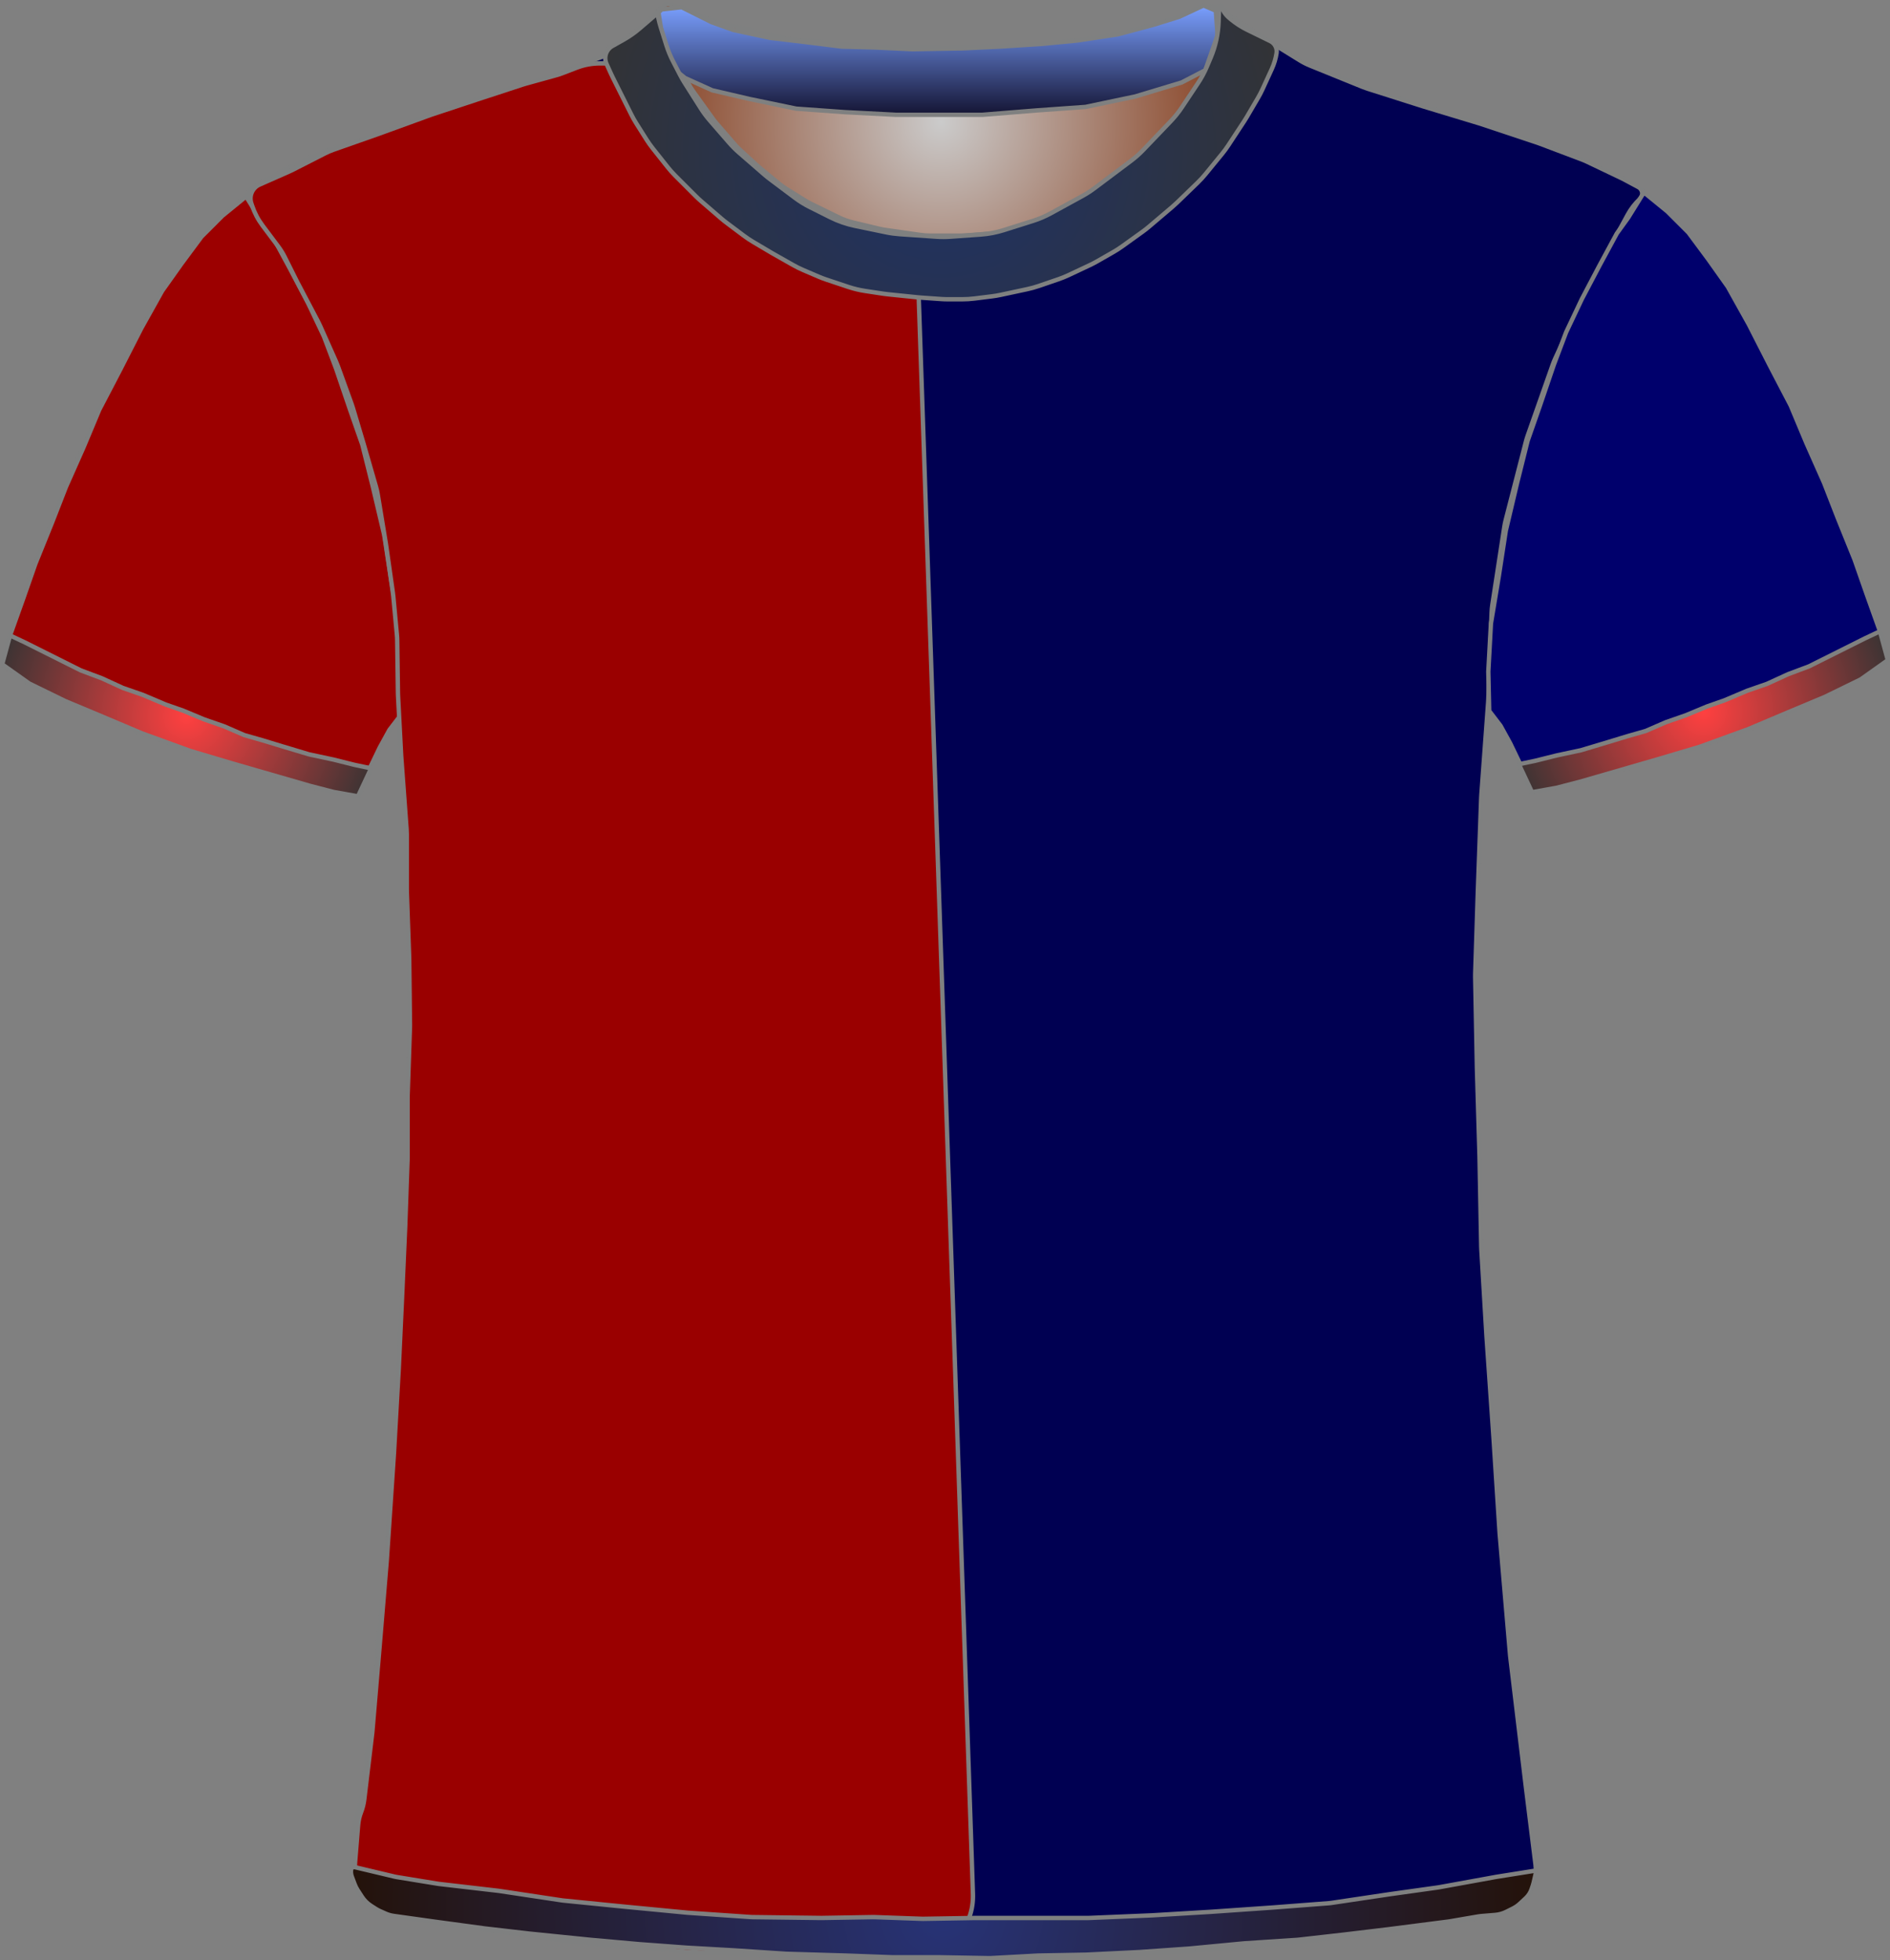 <?xml version="1.0" encoding="UTF-8" standalone="no"?>
<!DOCTYPE svg PUBLIC "-//W3C//DTD SVG 1.1//EN" "http://www.w3.org/Graphics/SVG/1.1/DTD/svg11.dtd">
<svg xmlns="http://www.w3.org/2000/svg" xmlns:xl="http://www.w3.org/1999/xlink" version="1.1" viewBox="-1312.5 -696.5 432.405 448.4" width="432.405pt" height="448.4pt" xmlns:dc="http://purl.org/dc/elements/1.1/">
  <rect x="-1312.5" y="-696.5" width="432.405" height="448.4" fill="#808080" stroke="none"/>
  <defs>
    <radialGradient cx="0" cy="0" r="1" id="Gradient" gradientUnits="userSpaceOnUse">
      <stop offset="0" stop-color="#cbcbcb"/>
      <stop offset="1" stop-color="#843918"/>
    </radialGradient>
    <radialGradient id="Obj_Gradient" xl:href="#Gradient" gradientTransform="translate(-1097.241 -668.6) scale(70.263)"/>
    <radialGradient cx="0" cy="0" r="1" id="Gradient_2" gradientUnits="userSpaceOnUse">
      <stop offset="0" stop-color="#ff4040"/>
      <stop offset="1" stop-color="#333"/>
    </radialGradient>
    <radialGradient id="Obj_Gradient_2" xl:href="#Gradient_2" gradientTransform="translate(-1269.8 -532.754) scale(46.037)"/>
    <radialGradient id="Obj_Gradient_3" xl:href="#Gradient_2" gradientTransform="translate(-922.795 -533.697) scale(46.037)"/>
    <linearGradient x1="0" x2="1" id="Gradient_3" gradientUnits="userSpaceOnUse">
      <stop offset="0" stop-color="#7aa0ff"/>
      <stop offset="1" stop-color="#141433"/>
    </linearGradient>
    <linearGradient id="Obj_Gradient_4" xl:href="#Gradient_3" gradientTransform="translate(-1097.941 -695.244) rotate(90) scale(25)"/>
    <radialGradient cx="0" cy="0" r="1" id="Gradient_4" gradientUnits="userSpaceOnUse">
      <stop offset="0" stop-color="#1d3268"/>
      <stop offset="1" stop-color="#333"/>
    </radialGradient>
    <radialGradient id="Obj_Gradient_5" xl:href="#Gradient_4" gradientTransform="translate(-1097.213 -661.645) scale(83.835)"/>
    <radialGradient cx="0" cy="0" r="1" id="Gradient_5" gradientUnits="userSpaceOnUse">
      <stop offset="0" stop-color="#273377"/>
      <stop offset="1" stop-color="#241209"/>
    </radialGradient>
    <radialGradient id="Obj_Gradient_6" xl:href="#Gradient_5" gradientTransform="translate(-1096.67 -259.017) scale(135.941)"/>
  </defs>
  <g stroke="none" stroke-opacity="1" stroke-dasharray="none" fill="none" fill-opacity="1">
    <title>genoa</title>
    <rect fill="white" width="432.405" height="448.4"/>
    <g>
      <title>Capa 1</title>
      <path d="M -1158.994 -695.41 L -1150.829 -692.292 C -1149.971 -691.964 -1149.094 -691.688 -1148.203 -691.466 L -1134.486 -688.036 C -1133.324 -687.746 -1132.142 -687.547 -1130.949 -687.44 L -1113.423 -685.879 C -1112.835 -685.826 -1112.245 -685.797 -1111.655 -685.789 L -1096.176 -685.605 C -1095.886 -685.602 -1095.596 -685.604 -1095.305 -685.611 L -1080.882 -685.986 C -1080.521 -685.995 -1080.161 -686.013 -1079.801 -686.039 L -1065.429 -687.091 C -1064.438 -687.164 -1063.452 -687.3 -1062.479 -687.5 L -1050.906 -689.878 C -1049.864 -690.093 -1048.838 -690.379 -1047.835 -690.735 L -1036.083 -694.91 C -1034.993 -695.297 -1033.79 -694.766 -1033.341 -693.7 L -1033.341 -693.7 C -1032.819 -692.46 -1032.667 -691.095 -1032.903 -689.771 L -1033.084 -688.76 C -1033.387 -687.059 -1033.882 -685.397 -1034.558 -683.807 L -1036.101 -680.176 C -1036.66 -678.861 -1037.339 -677.602 -1038.131 -676.414 L -1041.817 -670.885 C -1042.565 -669.764 -1043.409 -668.711 -1044.341 -667.737 L -1050.637 -661.162 C -1051.505 -660.256 -1052.445 -659.422 -1053.449 -658.668 L -1061.824 -652.387 C -1062.701 -651.73 -1063.623 -651.136 -1064.584 -650.61 L -1071.769 -646.679 C -1073.081 -645.961 -1074.458 -645.373 -1075.884 -644.923 L -1082.556 -642.816 C -1084.273 -642.274 -1086.048 -641.935 -1087.844 -641.807 L -1094.73 -641.315 C -1095.803 -641.238 -1096.879 -641.237 -1097.951 -641.311 L -1106.388 -641.893 C -1107.422 -641.964 -1108.45 -642.105 -1109.465 -642.315 L -1116.6 -643.792 C -1118.552 -644.196 -1120.444 -644.851 -1122.226 -645.743 L -1126.886 -648.072 C -1128.12 -648.69 -1129.296 -649.416 -1130.4 -650.244 L -1136.082 -654.506 C -1136.521 -654.835 -1136.948 -655.18 -1137.363 -655.54 L -1143.118 -660.538 C -1143.932 -661.245 -1144.696 -662.009 -1145.403 -662.823 L -1149.808 -667.896 C -1150.562 -668.764 -1151.25 -669.688 -1151.866 -670.659 L -1155.6 -676.547 C -1155.96 -677.115 -1156.296 -677.699 -1156.605 -678.297 L -1158.225 -681.43 C -1158.834 -682.608 -1159.341 -683.836 -1159.738 -685.101 L -1161.018 -689.174 C -1161.233 -689.858 -1161.416 -690.551 -1161.566 -691.251 L -1161.641 -691.6 C -1161.835 -692.508 -1161.728 -693.456 -1161.335 -694.297 L -1161.241 -694.5 C -1160.846 -695.345 -1159.866 -695.742 -1158.994 -695.41 Z" fill="url(#Obj_Gradient)"/>
      <path d="M -1158.994 -695.41 L -1150.829 -692.292 C -1149.971 -691.964 -1149.094 -691.688 -1148.203 -691.466 L -1134.486 -688.036 C -1133.324 -687.746 -1132.142 -687.547 -1130.949 -687.44 L -1113.423 -685.879 C -1112.835 -685.826 -1112.245 -685.797 -1111.655 -685.789 L -1096.176 -685.605 C -1095.886 -685.602 -1095.596 -685.604 -1095.305 -685.611 L -1080.882 -685.986 C -1080.521 -685.995 -1080.161 -686.013 -1079.801 -686.039 L -1065.429 -687.091 C -1064.438 -687.164 -1063.452 -687.3 -1062.479 -687.5 L -1050.906 -689.878 C -1049.864 -690.093 -1048.838 -690.379 -1047.835 -690.735 L -1036.083 -694.91 C -1034.993 -695.297 -1033.79 -694.766 -1033.341 -693.7 L -1033.341 -693.7 C -1032.819 -692.46 -1032.667 -691.095 -1032.903 -689.771 L -1033.084 -688.76 C -1033.387 -687.059 -1033.882 -685.397 -1034.558 -683.807 L -1036.101 -680.176 C -1036.66 -678.861 -1037.339 -677.602 -1038.131 -676.414 L -1041.817 -670.885 C -1042.565 -669.764 -1043.409 -668.711 -1044.341 -667.737 L -1050.637 -661.162 C -1051.505 -660.256 -1052.445 -659.422 -1053.449 -658.668 L -1061.824 -652.387 C -1062.701 -651.73 -1063.623 -651.136 -1064.584 -650.61 L -1071.769 -646.679 C -1073.081 -645.961 -1074.458 -645.373 -1075.884 -644.923 L -1082.556 -642.816 C -1084.273 -642.274 -1086.048 -641.935 -1087.844 -641.807 L -1094.73 -641.315 C -1095.803 -641.238 -1096.879 -641.237 -1097.951 -641.311 L -1106.388 -641.893 C -1107.422 -641.964 -1108.45 -642.105 -1109.465 -642.315 L -1116.6 -643.792 C -1118.552 -644.196 -1120.444 -644.851 -1122.226 -645.743 L -1126.886 -648.072 C -1128.12 -648.69 -1129.296 -649.416 -1130.4 -650.244 L -1136.082 -654.506 C -1136.521 -654.835 -1136.948 -655.18 -1137.363 -655.54 L -1143.118 -660.538 C -1143.932 -661.245 -1144.696 -662.009 -1145.403 -662.823 L -1149.808 -667.896 C -1150.562 -668.764 -1151.25 -669.688 -1151.866 -670.659 L -1155.6 -676.547 C -1155.96 -677.115 -1156.296 -677.699 -1156.605 -678.297 L -1158.225 -681.43 C -1158.834 -682.608 -1159.341 -683.836 -1159.738 -685.101 L -1161.018 -689.174 C -1161.233 -689.858 -1161.416 -690.551 -1161.566 -691.251 L -1161.641 -691.6 C -1161.835 -692.508 -1161.728 -693.456 -1161.335 -694.297 L -1161.241 -694.5 C -1160.846 -695.345 -1159.866 -695.742 -1158.994 -695.41 Z" stroke="#7f8080" stroke-linecap="round" stroke-linejoin="round" stroke-width="1"/>
      <path d="M -1223.026 -258.736 L -1209.284 -256.446 C -1209.101 -256.415 -1208.917 -256.388 -1208.733 -256.364 L -1180.379 -252.648 C -1180.132 -252.616 -1179.885 -252.59 -1179.638 -252.569 L -1149.395 -250.032 C -1149.138 -250.011 -1148.88 -249.995 -1148.623 -249.986 L -1109.692 -248.61 C -1109.503 -248.603 -1109.315 -248.6 -1109.127 -248.6 L -1077.659 -248.6 C -1077.493 -248.6 -1077.326 -248.603 -1077.159 -248.608 L -1052.125 -249.39 C -1051.914 -249.397 -1051.704 -249.407 -1051.495 -249.422 L -1029.447 -250.983 C -1029.288 -250.994 -1029.13 -251.008 -1028.972 -251.024 L -1003.712 -253.57 C -1003.51 -253.59 -1003.309 -253.614 -1003.108 -253.642 L -979.315 -256.957 C -979.111 -256.986 -978.908 -257.018 -978.705 -257.054 L -969.509 -258.7 C -964.182 -259.653 -960.531 -264.607 -961.198 -269.977 L -963.405 -287.768 C -963.408 -287.789 -963.41 -287.811 -963.413 -287.832 L -966.977 -317.531 C -966.998 -317.71 -967.017 -317.89 -967.032 -318.07 L -969.395 -345.63 C -969.404 -345.743 -969.413 -345.857 -969.42 -345.971 L -970.807 -367.562 C -970.808 -367.587 -970.81 -367.613 -970.812 -367.638 L -972.404 -390.724 C -972.408 -390.775 -972.411 -390.825 -972.414 -390.876 L -973.59 -410.678 C -973.603 -410.893 -973.611 -411.107 -973.615 -411.322 L -974.008 -431.917 C -974.009 -431.972 -974.01 -432.028 -974.012 -432.083 L -974.607 -452.317 C -974.608 -452.372 -974.61 -452.428 -974.611 -452.483 L -975.001 -472.992 C -975.007 -473.264 -975.005 -473.536 -974.996 -473.808 L -974.41 -492.167 C -974.41 -492.189 -974.409 -492.211 -974.408 -492.233 L -973.62 -514.102 C -973.613 -514.301 -973.602 -514.499 -973.587 -514.697 L -972.03 -535.918 C -972.016 -536.106 -972.006 -536.294 -971.999 -536.483 L -971.244 -556.382 C -971.221 -556.993 -971.163 -557.603 -971.069 -558.208 L -968.331 -576.012 C -968.25 -576.537 -968.143 -577.058 -968.01 -577.572 L -963.382 -595.53 C -963.267 -595.976 -963.133 -596.418 -962.979 -596.853 L -957.259 -613.092 C -957.092 -613.564 -956.904 -614.027 -956.695 -614.481 L -951.163 -626.466 C -951.061 -626.689 -950.953 -626.909 -950.84 -627.126 L -945.478 -637.468 C -945.432 -637.556 -945.385 -637.644 -945.338 -637.731 L -940.122 -647.348 C -939.385 -648.707 -938.435 -649.94 -937.309 -651 L -937.309 -651 C -936.634 -651.635 -936.602 -652.698 -937.237 -653.373 C -937.362 -653.505 -937.507 -653.617 -937.667 -653.702 L -940.881 -655.424 C -941.1 -655.541 -941.321 -655.653 -941.545 -655.76 L -949.399 -659.509 C -949.806 -659.703 -950.22 -659.88 -950.642 -660.039 L -960.317 -663.69 C -960.512 -663.763 -960.708 -663.833 -960.906 -663.899 L -973.6 -668.13 C -973.74 -668.177 -973.879 -668.221 -974.02 -668.264 L -986.903 -672.168 C -986.974 -672.189 -987.044 -672.211 -987.115 -672.234 L -999.619 -676.212 C -1000.012 -676.337 -1000.401 -676.478 -1000.784 -676.633 L -1012.76 -681.493 C -1013.591 -681.83 -1014.393 -682.237 -1015.156 -682.709 L -1024.776 -688.656 C -1024.931 -688.752 -1025.085 -688.851 -1025.238 -688.952 L -1030.128 -692.212 C -1031.109 -692.867 -1031.98 -693.673 -1032.709 -694.6 L -1032.709 -694.6 C -1032.815 -694.734 -1033.009 -694.758 -1033.144 -694.652 C -1033.246 -694.571 -1033.287 -694.435 -1033.246 -694.311 L -1033.109 -693.9 C -1032.65 -692.522 -1032.545 -691.051 -1032.805 -689.622 L -1033.2 -687.449 C -1033.472 -685.957 -1033.953 -684.512 -1034.631 -683.156 L -1036.164 -680.091 C -1036.46 -679.498 -1036.794 -678.923 -1037.162 -678.371 L -1040.366 -673.566 C -1040.794 -672.923 -1041.269 -672.312 -1041.786 -671.737 L -1046.348 -666.668 C -1046.389 -666.623 -1046.43 -666.577 -1046.472 -666.532 L -1052.466 -660.024 C -1053.094 -659.343 -1053.779 -658.717 -1054.515 -658.154 L -1059.54 -654.312 C -1059.986 -653.971 -1060.449 -653.654 -1060.929 -653.361 L -1067.415 -649.406 C -1068.077 -649.003 -1068.767 -648.648 -1069.48 -648.344 L -1076.596 -645.316 C -1077.403 -644.973 -1078.238 -644.696 -1079.091 -644.489 L -1083.17 -643.5 C -1083.995 -643.3 -1084.834 -643.166 -1085.68 -643.1 L -1091.381 -642.65 C -1091.8 -642.617 -1092.22 -642.6 -1092.64 -642.6 L -1099.672 -642.6 C -1100.429 -642.6 -1101.185 -642.654 -1101.935 -642.761 L -1109.881 -643.896 C -1110.366 -643.965 -1110.848 -644.057 -1111.324 -644.17 L -1117.286 -645.59 C -1118.431 -645.862 -1119.543 -646.261 -1120.601 -646.778 L -1126.881 -649.844 C -1127.366 -650.081 -1127.839 -650.343 -1128.298 -650.627 L -1132.509 -653.242 C -1133.109 -653.613 -1133.683 -654.025 -1134.227 -654.472 L -1138.674 -658.124 C -1138.897 -658.308 -1139.116 -658.498 -1139.329 -658.693 L -1143.132 -662.179 C -1143.583 -662.593 -1144.01 -663.032 -1144.411 -663.495 L -1148.53 -668.247 C -1148.849 -668.615 -1149.152 -668.998 -1149.436 -669.394 L -1153.866 -675.564 C -1154.361 -676.254 -1154.8 -676.981 -1155.179 -677.74 L -1157.756 -682.893 C -1157.791 -682.964 -1157.826 -683.036 -1157.861 -683.108 L -1159.109 -685.7 C -1159.96 -687.467 -1160.315 -689.431 -1160.138 -691.384 L -1159.958 -693.367 C -1159.934 -693.629 -1160.127 -693.86 -1160.389 -693.884 C -1160.551 -693.899 -1160.71 -693.829 -1160.809 -693.7 L -1160.809 -693.7 C -1161.473 -692.837 -1162.253 -692.071 -1163.127 -691.424 L -1167.024 -688.537 C -1167.147 -688.446 -1167.272 -688.356 -1167.399 -688.268 L -1172.021 -685.046 C -1173.208 -684.219 -1174.501 -683.557 -1175.866 -683.077 L -1180.473 -681.459 C -1180.964 -681.286 -1181.445 -681.09 -1181.917 -680.871 L -1188.764 -677.686 C -1189.46 -677.362 -1190.178 -677.089 -1190.914 -676.869 L -1201.784 -673.607 C -1201.801 -673.602 -1201.818 -673.597 -1201.834 -673.592 L -1212.802 -670.263 C -1212.94 -670.221 -1213.078 -670.177 -1213.214 -670.132 L -1226.136 -665.825 C -1226.185 -665.808 -1226.234 -665.792 -1226.283 -665.776 L -1237.65 -662.109 C -1238.289 -661.903 -1238.914 -661.657 -1239.522 -661.373 L -1247.454 -657.66 C -1247.824 -657.487 -1248.187 -657.299 -1248.543 -657.098 L -1254.489 -653.737 C -1255.743 -653.029 -1256.184 -651.439 -1255.476 -650.186 C -1255.399 -650.05 -1255.31 -649.92 -1255.209 -649.8 L -1254.345 -648.763 C -1253.59 -647.857 -1252.938 -646.87 -1252.4 -645.821 L -1249.322 -639.821 C -1249.247 -639.674 -1249.169 -639.528 -1249.089 -639.383 L -1245.134 -632.227 C -1245.051 -632.076 -1244.97 -631.923 -1244.891 -631.769 L -1240.783 -623.731 C -1240.534 -623.244 -1240.31 -622.744 -1240.112 -622.234 L -1236.63 -613.252 C -1236.616 -613.217 -1236.602 -613.183 -1236.589 -613.148 L -1232.992 -604.062 C -1232.87 -603.754 -1232.758 -603.442 -1232.655 -603.127 L -1230.033 -595.074 C -1230.017 -595.025 -1230.001 -594.975 -1229.986 -594.926 L -1226.914 -585.167 C -1226.711 -584.523 -1226.549 -583.867 -1226.429 -583.202 L -1224.444 -572.193 C -1224.421 -572.064 -1224.399 -571.936 -1224.379 -571.807 L -1222.673 -560.813 C -1222.631 -560.538 -1222.595 -560.261 -1222.567 -559.984 L -1221.679 -551.287 C -1221.633 -550.829 -1221.606 -550.37 -1221.599 -549.909 L -1221.414 -537.934 C -1221.411 -537.711 -1221.403 -537.489 -1221.39 -537.267 L -1220.62 -523.785 C -1220.613 -523.662 -1220.604 -523.538 -1220.594 -523.415 L -1219.261 -506.841 C -1219.226 -506.414 -1219.209 -505.986 -1219.209 -505.557 L -1219.209 -493.108 C -1219.209 -492.903 -1219.205 -492.697 -1219.197 -492.493 L -1218.617 -477.404 C -1218.612 -477.268 -1218.608 -477.132 -1218.607 -476.996 L -1218.414 -462.2 C -1218.411 -461.933 -1218.414 -461.667 -1218.424 -461.4 L -1218.998 -445.896 C -1219.006 -445.699 -1219.009 -445.501 -1219.009 -445.304 L -1219.009 -431.708 C -1219.009 -431.503 -1219.013 -431.298 -1219.021 -431.093 L -1219.606 -415.878 C -1219.608 -415.826 -1219.611 -415.774 -1219.613 -415.722 L -1220.408 -399.219 C -1220.409 -399.207 -1220.409 -399.193 -1220.41 -399.181 L -1221.205 -383.489 C -1221.208 -383.43 -1221.211 -383.37 -1221.215 -383.311 L -1222.404 -364.09 C -1222.407 -364.03 -1222.411 -363.97 -1222.416 -363.91 L -1224.199 -339.541 C -1224.206 -339.447 -1224.214 -339.353 -1224.222 -339.26 L -1226.008 -319.615 C -1226.009 -319.605 -1226.01 -319.595 -1226.011 -319.585 L -1227.781 -300.5 C -1227.8 -300.3 -1227.822 -300.1 -1227.848 -299.901 L -1229.809 -284.928 C -1229.942 -283.914 -1230.211 -282.922 -1230.609 -281.98 L -1230.609 -281.98 C -1231.007 -281.04 -1231.255 -280.043 -1231.346 -279.025 L -1232.109 -270.48 C -1232.617 -264.793 -1228.659 -259.675 -1223.026 -258.736 Z" fill="#000052"/>
      <path d="M -1223.026 -258.736 L -1209.284 -256.446 C -1209.101 -256.415 -1208.917 -256.388 -1208.733 -256.364 L -1180.379 -252.648 C -1180.132 -252.616 -1179.885 -252.59 -1179.638 -252.569 L -1149.395 -250.032 C -1149.138 -250.011 -1148.88 -249.995 -1148.623 -249.986 L -1109.692 -248.61 C -1109.503 -248.603 -1109.315 -248.6 -1109.127 -248.6 L -1077.659 -248.6 C -1077.493 -248.6 -1077.326 -248.603 -1077.159 -248.608 L -1052.125 -249.39 C -1051.914 -249.397 -1051.704 -249.407 -1051.495 -249.422 L -1029.447 -250.983 C -1029.288 -250.994 -1029.13 -251.008 -1028.972 -251.024 L -1003.712 -253.57 C -1003.51 -253.59 -1003.309 -253.614 -1003.108 -253.642 L -979.315 -256.957 C -979.111 -256.986 -978.908 -257.018 -978.705 -257.054 L -969.509 -258.7 C -964.182 -259.653 -960.531 -264.607 -961.198 -269.977 L -963.405 -287.768 C -963.408 -287.789 -963.41 -287.811 -963.413 -287.832 L -966.977 -317.531 C -966.998 -317.71 -967.017 -317.89 -967.032 -318.07 L -969.395 -345.63 C -969.404 -345.743 -969.413 -345.857 -969.42 -345.971 L -970.807 -367.562 C -970.808 -367.587 -970.81 -367.613 -970.812 -367.638 L -972.404 -390.724 C -972.408 -390.775 -972.411 -390.825 -972.414 -390.876 L -973.59 -410.678 C -973.603 -410.893 -973.611 -411.107 -973.615 -411.322 L -974.008 -431.917 C -974.009 -431.972 -974.01 -432.028 -974.012 -432.083 L -974.607 -452.317 C -974.608 -452.372 -974.61 -452.428 -974.611 -452.483 L -975.001 -472.992 C -975.007 -473.264 -975.005 -473.536 -974.996 -473.808 L -974.41 -492.167 C -974.41 -492.189 -974.409 -492.211 -974.408 -492.233 L -973.62 -514.102 C -973.613 -514.301 -973.602 -514.499 -973.587 -514.697 L -972.03 -535.918 C -972.016 -536.106 -972.006 -536.294 -971.999 -536.483 L -971.244 -556.382 C -971.221 -556.993 -971.163 -557.603 -971.069 -558.208 L -968.331 -576.012 C -968.25 -576.537 -968.143 -577.058 -968.01 -577.572 L -963.382 -595.53 C -963.267 -595.976 -963.133 -596.418 -962.979 -596.853 L -957.259 -613.092 C -957.092 -613.564 -956.904 -614.027 -956.695 -614.481 L -951.163 -626.466 C -951.061 -626.689 -950.953 -626.909 -950.84 -627.126 L -945.478 -637.468 C -945.432 -637.556 -945.385 -637.644 -945.338 -637.731 L -940.122 -647.348 C -939.385 -648.707 -938.435 -649.94 -937.309 -651 L -937.309 -651 C -936.634 -651.635 -936.602 -652.698 -937.237 -653.373 C -937.362 -653.505 -937.507 -653.617 -937.667 -653.702 L -940.881 -655.424 C -941.1 -655.541 -941.321 -655.653 -941.545 -655.76 L -949.399 -659.509 C -949.806 -659.703 -950.22 -659.88 -950.642 -660.039 L -960.317 -663.69 C -960.512 -663.763 -960.708 -663.833 -960.906 -663.899 L -973.6 -668.13 C -973.74 -668.177 -973.879 -668.221 -974.02 -668.264 L -986.903 -672.168 C -986.974 -672.189 -987.044 -672.211 -987.115 -672.234 L -999.619 -676.212 C -1000.012 -676.337 -1000.401 -676.478 -1000.784 -676.633 L -1012.76 -681.493 C -1013.591 -681.83 -1014.393 -682.237 -1015.156 -682.709 L -1024.776 -688.656 C -1024.931 -688.752 -1025.085 -688.851 -1025.238 -688.952 L -1030.128 -692.212 C -1031.109 -692.867 -1031.98 -693.673 -1032.709 -694.6 L -1032.709 -694.6 C -1032.815 -694.734 -1033.009 -694.758 -1033.144 -694.652 C -1033.246 -694.571 -1033.287 -694.435 -1033.246 -694.311 L -1033.109 -693.9 C -1032.65 -692.522 -1032.545 -691.051 -1032.805 -689.622 L -1033.2 -687.449 C -1033.472 -685.957 -1033.953 -684.512 -1034.631 -683.156 L -1036.164 -680.091 C -1036.46 -679.498 -1036.794 -678.923 -1037.162 -678.371 L -1040.366 -673.566 C -1040.794 -672.923 -1041.269 -672.312 -1041.786 -671.737 L -1046.348 -666.668 C -1046.389 -666.623 -1046.43 -666.577 -1046.472 -666.532 L -1052.466 -660.024 C -1053.094 -659.343 -1053.779 -658.717 -1054.515 -658.154 L -1059.54 -654.312 C -1059.986 -653.971 -1060.449 -653.654 -1060.929 -653.361 L -1067.415 -649.406 C -1068.077 -649.003 -1068.767 -648.648 -1069.48 -648.344 L -1076.596 -645.316 C -1077.403 -644.973 -1078.238 -644.696 -1079.091 -644.489 L -1083.17 -643.5 C -1083.995 -643.3 -1084.834 -643.166 -1085.68 -643.1 L -1091.381 -642.65 C -1091.8 -642.617 -1092.22 -642.6 -1092.64 -642.6 L -1099.672 -642.6 C -1100.429 -642.6 -1101.185 -642.654 -1101.935 -642.761 L -1109.881 -643.896 C -1110.366 -643.965 -1110.848 -644.057 -1111.324 -644.17 L -1117.286 -645.59 C -1118.431 -645.862 -1119.543 -646.261 -1120.601 -646.778 L -1126.881 -649.844 C -1127.366 -650.081 -1127.839 -650.343 -1128.298 -650.627 L -1132.509 -653.242 C -1133.109 -653.613 -1133.683 -654.025 -1134.227 -654.472 L -1138.674 -658.124 C -1138.897 -658.308 -1139.116 -658.498 -1139.329 -658.693 L -1143.132 -662.179 C -1143.583 -662.593 -1144.01 -663.032 -1144.411 -663.495 L -1148.53 -668.247 C -1148.849 -668.615 -1149.152 -668.998 -1149.436 -669.394 L -1153.866 -675.564 C -1154.361 -676.254 -1154.8 -676.981 -1155.179 -677.74 L -1157.756 -682.893 C -1157.791 -682.964 -1157.826 -683.036 -1157.861 -683.108 L -1159.109 -685.7 C -1159.96 -687.467 -1160.315 -689.431 -1160.138 -691.384 L -1159.958 -693.367 C -1159.934 -693.629 -1160.127 -693.86 -1160.389 -693.884 C -1160.551 -693.899 -1160.71 -693.829 -1160.809 -693.7 L -1160.809 -693.7 C -1161.473 -692.837 -1162.253 -692.071 -1163.127 -691.424 L -1167.024 -688.537 C -1167.147 -688.446 -1167.272 -688.356 -1167.399 -688.268 L -1172.021 -685.046 C -1173.208 -684.219 -1174.501 -683.557 -1175.866 -683.077 L -1180.473 -681.459 C -1180.964 -681.286 -1181.445 -681.09 -1181.917 -680.871 L -1188.764 -677.686 C -1189.46 -677.362 -1190.178 -677.089 -1190.914 -676.869 L -1201.784 -673.607 C -1201.801 -673.602 -1201.818 -673.597 -1201.834 -673.592 L -1212.802 -670.263 C -1212.94 -670.221 -1213.078 -670.177 -1213.214 -670.132 L -1226.136 -665.825 C -1226.185 -665.808 -1226.234 -665.792 -1226.283 -665.776 L -1237.65 -662.109 C -1238.289 -661.903 -1238.914 -661.657 -1239.522 -661.373 L -1247.454 -657.66 C -1247.824 -657.487 -1248.187 -657.299 -1248.543 -657.098 L -1254.489 -653.737 C -1255.743 -653.029 -1256.184 -651.439 -1255.476 -650.186 C -1255.399 -650.05 -1255.31 -649.92 -1255.209 -649.8 L -1254.345 -648.763 C -1253.59 -647.857 -1252.938 -646.87 -1252.4 -645.821 L -1249.322 -639.821 C -1249.247 -639.674 -1249.169 -639.528 -1249.089 -639.383 L -1245.134 -632.227 C -1245.051 -632.076 -1244.97 -631.923 -1244.891 -631.769 L -1240.783 -623.731 C -1240.534 -623.244 -1240.31 -622.744 -1240.112 -622.234 L -1236.63 -613.252 C -1236.616 -613.217 -1236.602 -613.183 -1236.589 -613.148 L -1232.992 -604.062 C -1232.87 -603.754 -1232.758 -603.442 -1232.655 -603.127 L -1230.033 -595.074 C -1230.017 -595.025 -1230.001 -594.975 -1229.986 -594.926 L -1226.914 -585.167 C -1226.711 -584.523 -1226.549 -583.867 -1226.429 -583.202 L -1224.444 -572.193 C -1224.421 -572.064 -1224.399 -571.936 -1224.379 -571.807 L -1222.673 -560.813 C -1222.631 -560.538 -1222.595 -560.261 -1222.567 -559.984 L -1221.679 -551.287 C -1221.633 -550.829 -1221.606 -550.37 -1221.599 -549.909 L -1221.414 -537.934 C -1221.411 -537.711 -1221.403 -537.489 -1221.39 -537.267 L -1220.62 -523.785 C -1220.613 -523.662 -1220.604 -523.538 -1220.594 -523.415 L -1219.261 -506.841 C -1219.226 -506.414 -1219.209 -505.986 -1219.209 -505.557 L -1219.209 -493.108 C -1219.209 -492.903 -1219.205 -492.697 -1219.197 -492.493 L -1218.617 -477.404 C -1218.612 -477.268 -1218.608 -477.132 -1218.607 -476.996 L -1218.414 -462.2 C -1218.411 -461.933 -1218.414 -461.667 -1218.424 -461.4 L -1218.998 -445.896 C -1219.006 -445.699 -1219.009 -445.501 -1219.009 -445.304 L -1219.009 -431.708 C -1219.009 -431.503 -1219.013 -431.298 -1219.021 -431.093 L -1219.606 -415.878 C -1219.608 -415.826 -1219.611 -415.774 -1219.613 -415.722 L -1220.408 -399.219 C -1220.409 -399.207 -1220.409 -399.193 -1220.41 -399.181 L -1221.205 -383.489 C -1221.208 -383.43 -1221.211 -383.37 -1221.215 -383.311 L -1222.404 -364.09 C -1222.407 -364.03 -1222.411 -363.97 -1222.416 -363.91 L -1224.199 -339.541 C -1224.206 -339.447 -1224.214 -339.353 -1224.222 -339.26 L -1226.008 -319.615 C -1226.009 -319.605 -1226.01 -319.595 -1226.011 -319.585 L -1227.781 -300.5 C -1227.8 -300.3 -1227.822 -300.1 -1227.848 -299.901 L -1229.809 -284.928 C -1229.942 -283.914 -1230.211 -282.922 -1230.609 -281.98 L -1230.609 -281.98 C -1231.007 -281.04 -1231.255 -280.043 -1231.346 -279.025 L -1232.109 -270.48 C -1232.617 -264.793 -1228.659 -259.675 -1223.026 -258.736 Z" stroke="#7f8080" stroke-linecap="round" stroke-linejoin="round" stroke-width="1"/>
      <path d="M -1312 -544.554 L -1305.8 -540.154 L -1297.6 -536.154 L -1289 -532.554 L -1280 -528.754 L -1269 -524.754 L -1259.6 -521.954 L -1250.6 -519.354 L -1241.6 -516.754 L -1236.2 -515.354 L -1230.6 -514.354 L -1228.2 -520.154 L -1225.6 -525.554 L -1223.4 -529.554 L -1220.8 -532.954 L -1220.6 -541.954 L -1221.2 -552.954 L -1223 -563.754 L -1224.6 -574.154 L -1227.2 -585.154 L -1229.6 -594.754 L -1232.4 -602.754 L -1235.6 -612.154 L -1238.4 -619.554 L -1242 -627.154 L -1246 -634.754 L -1250 -642.154 L -1252.6 -645.754 L -1256.2 -651.554 L -1261.6 -647.154 L -1266.4 -642.354 L -1271 -636.154 L -1275.4 -629.954 L -1280.2 -621.354 L -1285 -611.954 L -1289.8 -602.754 L -1293.4 -594.154 L -1297.4 -585.154 L -1300.6 -576.954 L -1304.4 -567.554 L -1307.2 -559.554 L -1310.2 -551.154 Z" fill="#9c0000"/>
      <path d="M -1312 -544.554 L -1305.8 -540.154 L -1297.6 -536.154 L -1289 -532.554 L -1280 -528.754 L -1269 -524.754 L -1259.6 -521.954 L -1250.6 -519.354 L -1241.6 -516.754 L -1236.2 -515.354 L -1230.6 -514.354 L -1228.2 -520.154 L -1225.6 -525.554 L -1223.4 -529.554 L -1220.8 -532.954 L -1220.6 -541.954 L -1221.2 -552.954 L -1223 -563.754 L -1224.6 -574.154 L -1227.2 -585.154 L -1229.6 -594.754 L -1232.4 -602.754 L -1235.6 -612.154 L -1238.4 -619.554 L -1242 -627.154 L -1246 -634.754 L -1250 -642.154 L -1252.6 -645.754 L -1256.2 -651.554 L -1261.6 -647.154 L -1266.4 -642.354 L -1271 -636.154 L -1275.4 -629.954 L -1280.2 -621.354 L -1285 -611.954 L -1289.8 -602.754 L -1293.4 -594.154 L -1297.4 -585.154 L -1300.6 -576.954 L -1304.4 -567.554 L -1307.2 -559.554 L -1310.2 -551.154 Z" stroke="#7f8080" stroke-linecap="round" stroke-linejoin="round" stroke-width="1"/>
      <path d="M -880.595 -545.497 L -886.795 -541.097 L -894.995 -537.097 L -903.595 -533.497 L -912.595 -529.697 L -923.595 -525.697 L -932.995 -522.897 L -941.995 -520.297 L -950.995 -517.697 L -956.395 -516.297 L -961.995 -515.297 L -964.395 -521.097 L -966.995 -526.497 L -969.195 -530.497 L -971.795 -533.897 L -971.995 -542.897 L -971.395 -553.897 L -969.595 -564.697 L -967.995 -575.097 L -965.395 -586.097 L -962.995 -595.697 L -960.195 -603.697 L -956.995 -613.097 L -954.195 -620.497 L -950.595 -628.097 L -946.595 -635.697 L -942.595 -643.097 L -939.995 -646.697 L -936.395 -652.497 L -930.995 -648.097 L -926.195 -643.297 L -921.595 -637.097 L -917.195 -630.897 L -912.395 -622.297 L -907.595 -612.897 L -902.795 -603.697 L -899.195 -595.097 L -895.195 -586.097 L -891.995 -577.897 L -888.195 -568.497 L -885.395 -560.497 L -882.395 -552.097 Z" fill="#00006c"/>
      <path d="M -880.595 -545.497 L -886.795 -541.097 L -894.995 -537.097 L -903.595 -533.497 L -912.595 -529.697 L -923.595 -525.697 L -932.995 -522.897 L -941.995 -520.297 L -950.995 -517.697 L -956.395 -516.297 L -961.995 -515.297 L -964.395 -521.097 L -966.995 -526.497 L -969.195 -530.497 L -971.795 -533.897 L -971.995 -542.897 L -971.395 -553.897 L -969.595 -564.697 L -967.995 -575.097 L -965.395 -586.097 L -962.995 -595.697 L -960.195 -603.697 L -956.995 -613.097 L -954.195 -620.497 L -950.595 -628.097 L -946.595 -635.697 L -942.595 -643.097 L -939.995 -646.697 L -936.395 -652.497 L -930.995 -648.097 L -926.195 -643.297 L -921.595 -637.097 L -917.195 -630.897 L -912.395 -622.297 L -907.595 -612.897 L -902.795 -603.697 L -899.195 -595.097 L -895.195 -586.097 L -891.995 -577.897 L -888.195 -568.497 L -885.395 -560.497 L -882.395 -552.097 Z" stroke="#7f8080" stroke-linecap="round" stroke-linejoin="round" stroke-width="1"/>
      <path d="M -1312 -544.554 L -1305.8 -540.154 L -1297.6 -536.154 L -1289 -532.554 L -1280 -528.754 L -1269 -524.754 L -1259.6 -521.954 L -1250.6 -519.354 L -1241.6 -516.754 L -1236.2 -515.354 L -1230.6 -514.354 L -1227.6 -520.754 L -1231.4 -521.554 L -1236.2 -522.754 L -1241.8 -523.954 L -1247.8 -525.754 L -1252.4 -527.154 L -1256.6 -528.354 L -1261.2 -530.354 L -1265.8 -531.954 L -1270.6 -533.954 L -1274.6 -535.354 L -1279.8 -537.554 L -1284.4 -539.154 L -1289.2 -541.354 L -1294 -543.154 L -1298 -545.154 L -1302.4 -547.354 L -1306.8 -549.554 L -1310.2 -551.154 Z" fill="url(#Obj_Gradient_2)"/>
      <path d="M -1312 -544.554 L -1305.8 -540.154 L -1297.6 -536.154 L -1289 -532.554 L -1280 -528.754 L -1269 -524.754 L -1259.6 -521.954 L -1250.6 -519.354 L -1241.6 -516.754 L -1236.2 -515.354 L -1230.6 -514.354 L -1227.6 -520.754 L -1231.4 -521.554 L -1236.2 -522.754 L -1241.8 -523.954 L -1247.8 -525.754 L -1252.4 -527.154 L -1256.6 -528.354 L -1261.2 -530.354 L -1265.8 -531.954 L -1270.6 -533.954 L -1274.6 -535.354 L -1279.8 -537.554 L -1284.4 -539.154 L -1289.2 -541.354 L -1294 -543.154 L -1298 -545.154 L -1302.4 -547.354 L -1306.8 -549.554 L -1310.2 -551.154 Z" stroke="#7f8080" stroke-linecap="round" stroke-linejoin="round" stroke-width="1"/>
      <path d="M -880.595 -545.497 L -886.795 -541.097 L -894.995 -537.097 L -903.595 -533.497 L -912.595 -529.697 L -923.595 -525.697 L -932.995 -522.897 L -941.995 -520.297 L -950.995 -517.697 L -956.395 -516.297 L -961.995 -515.297 L -964.995 -521.697 L -961.195 -522.497 L -956.395 -523.697 L -950.795 -524.897 L -944.795 -526.697 L -940.195 -528.097 L -935.995 -529.297 L -931.395 -531.297 L -926.795 -532.897 L -921.995 -534.897 L -917.995 -536.297 L -912.795 -538.497 L -908.195 -540.097 L -903.395 -542.297 L -898.595 -544.097 L -894.595 -546.097 L -890.195 -548.297 L -885.795 -550.497 L -882.395 -552.097 Z" fill="url(#Obj_Gradient_3)"/>
      <path d="M -880.595 -545.497 L -886.795 -541.097 L -894.995 -537.097 L -903.595 -533.497 L -912.595 -529.697 L -923.595 -525.697 L -932.995 -522.897 L -941.995 -520.297 L -950.995 -517.697 L -956.395 -516.297 L -961.995 -515.297 L -964.995 -521.697 L -961.195 -522.497 L -956.395 -523.697 L -950.795 -524.897 L -944.795 -526.697 L -940.195 -528.097 L -935.995 -529.297 L -931.395 -531.297 L -926.795 -532.897 L -921.995 -534.897 L -917.995 -536.297 L -912.795 -538.497 L -908.195 -540.097 L -903.395 -542.297 L -898.595 -544.097 L -894.595 -546.097 L -890.195 -548.297 L -885.795 -550.497 L -882.395 -552.097 Z" stroke="#7f8080" stroke-linecap="round" stroke-linejoin="round" stroke-width="1"/>
      <path d="M -1161.941 -694.244 L -1156.541 -694.844 L -1149.741 -691.444 L -1144.741 -689.644 L -1136.341 -687.844 L -1127.941 -686.844 L -1119.941 -685.844 L -1112.341 -685.644 L -1103.741 -685.244 L -1092.141 -685.444 L -1083.741 -685.844 L -1074.341 -686.444 L -1065.941 -687.244 L -1056.741 -688.644 L -1048.541 -690.844 L -1042.741 -692.644 L -1037.141 -695.244 L -1034.341 -694.044 L -1033.941 -688.444 L -1036.741 -680.444 L -1042.141 -677.644 L -1052.741 -674.444 L -1064.141 -672.044 L -1075.341 -671.244 L -1087.741 -670.244 L -1098.141 -670.244 L -1107.541 -670.244 L -1119.141 -670.844 L -1130.341 -671.644 L -1140.941 -673.844 L -1149.541 -675.844 L -1155.741 -678.644 L -1157.741 -680.244 L -1160.941 -687.844 Z" fill="url(#Obj_Gradient_4)"/>
      <path d="M -1161.941 -694.244 L -1156.541 -694.844 L -1149.741 -691.444 L -1144.741 -689.644 L -1136.341 -687.844 L -1127.941 -686.844 L -1119.941 -685.844 L -1112.341 -685.644 L -1103.741 -685.244 L -1092.141 -685.444 L -1083.741 -685.844 L -1074.341 -686.444 L -1065.941 -687.244 L -1056.741 -688.644 L -1048.541 -690.844 L -1042.741 -692.644 L -1037.141 -695.244 L -1034.341 -694.044 L -1033.941 -688.444 L -1036.741 -680.444 L -1042.141 -677.644 L -1052.741 -674.444 L -1064.141 -672.044 L -1075.341 -671.244 L -1087.741 -670.244 L -1098.141 -670.244 L -1107.541 -670.244 L -1119.141 -670.844 L -1130.341 -671.644 L -1140.941 -673.844 L -1149.541 -675.844 L -1155.741 -678.644 L -1157.741 -680.244 L -1160.941 -687.844 Z" stroke="#7f8080" stroke-linecap="round" stroke-linejoin="round" stroke-width="1"/>
      <path d="M -1222.135 -258.593 L -1210.379 -256.456 C -1210.18 -256.42 -1209.98 -256.387 -1209.781 -256.359 L -1183.889 -252.658 C -1183.622 -252.62 -1183.353 -252.589 -1183.083 -252.564 L -1155.48 -250.039 C -1155.201 -250.013 -1154.92 -249.995 -1154.639 -249.984 L -1119.056 -248.612 C -1118.85 -248.604 -1118.645 -248.6 -1118.439 -248.6 L -1104.076 -248.6 C -1096.243 -248.6 -1089.894 -254.949 -1089.894 -262.782 C -1089.894 -262.942 -1089.897 -263.103 -1089.902 -263.263 L -1102.655 -638.652 C -1102.731 -640.901 -1104.576 -642.685 -1106.827 -642.685 L -1109.622 -642.685 C -1110.447 -642.685 -1111.271 -642.749 -1112.086 -642.876 L -1119.061 -643.962 C -1119.585 -644.044 -1120.105 -644.152 -1120.619 -644.285 L -1125.72 -645.61 C -1126.936 -645.926 -1128.111 -646.384 -1129.22 -646.975 L -1134.69 -649.889 C -1135.188 -650.154 -1135.671 -650.445 -1136.138 -650.761 L -1139.857 -653.279 C -1140.455 -653.684 -1141.026 -654.129 -1141.564 -654.611 L -1145.564 -658.196 C -1145.782 -658.391 -1145.994 -658.592 -1146.2 -658.798 L -1149.646 -662.243 C -1150.077 -662.674 -1150.482 -663.128 -1150.861 -663.604 L -1154.616 -668.331 C -1154.912 -668.704 -1155.192 -669.09 -1155.454 -669.488 L -1159.525 -675.672 C -1159.972 -676.351 -1160.366 -677.063 -1160.705 -677.802 L -1163.083 -682.991 C -1163.115 -683.059 -1163.146 -683.128 -1163.176 -683.197 L -1164.873 -687.041 C -1165.195 -687.772 -1164.864 -688.626 -1164.134 -688.948 C -1164.092 -688.967 -1164.05 -688.983 -1164.007 -688.997 L -1164.007 -688.997 C -1163.605 -689.131 -1163.17 -688.914 -1163.036 -688.512 C -1162.981 -688.348 -1162.984 -688.17 -1163.043 -688.007 L -1163.659 -686.314 C -1164.196 -684.835 -1165.312 -683.639 -1166.75 -683 L -1167.401 -682.711 C -1168.455 -682.242 -1169.596 -682 -1170.75 -682 L -1172.5 -682 L -1175.25 -682 C -1177.068 -682 -1178.87 -681.665 -1180.567 -681.013 L -1183.774 -679.779 C -1184.258 -679.593 -1184.75 -679.431 -1185.249 -679.293 L -1192.118 -677.391 C -1192.355 -677.325 -1192.591 -677.254 -1192.825 -677.178 L -1203.451 -673.7 C -1203.469 -673.694 -1203.487 -673.689 -1203.505 -673.683 L -1213.528 -670.364 C -1213.675 -670.315 -1213.821 -670.264 -1213.966 -670.212 L -1225.775 -665.918 C -1225.827 -665.899 -1225.879 -665.881 -1225.931 -665.862 L -1236.213 -662.245 C -1236.886 -662.008 -1237.542 -661.726 -1238.178 -661.402 L -1245.444 -657.692 C -1245.71 -657.556 -1245.98 -657.428 -1246.253 -657.307 L -1253.108 -654.278 C -1254.747 -653.554 -1255.567 -651.701 -1255 -650 L -1254.821 -649.463 C -1254.277 -647.832 -1253.474 -646.299 -1252.442 -644.923 L -1248.866 -640.154 C -1248.29 -639.386 -1247.784 -638.568 -1247.355 -637.71 L -1244.574 -632.149 C -1244.525 -632.05 -1244.474 -631.951 -1244.422 -631.852 L -1239.743 -622.962 C -1239.581 -622.654 -1239.429 -622.341 -1239.288 -622.024 L -1235.621 -613.799 C -1235.467 -613.452 -1235.325 -613.1 -1235.195 -612.743 L -1232.063 -604.113 C -1231.958 -603.822 -1231.861 -603.528 -1231.772 -603.231 L -1229.358 -595.144 C -1229.344 -595.098 -1229.331 -595.051 -1229.317 -595.005 L -1226.48 -585.174 C -1226.306 -584.573 -1226.168 -583.963 -1226.066 -583.347 L -1224.232 -572.247 C -1224.212 -572.129 -1224.194 -572.01 -1224.177 -571.891 L -1222.606 -560.848 C -1222.57 -560.594 -1222.54 -560.34 -1222.516 -560.085 L -1221.694 -551.296 C -1221.654 -550.876 -1221.632 -550.454 -1221.626 -550.031 L -1221.456 -537.968 C -1221.453 -537.764 -1221.446 -537.56 -1221.435 -537.357 L -1220.726 -523.829 C -1220.721 -523.716 -1220.713 -523.603 -1220.705 -523.489 L -1219.477 -506.843 C -1219.448 -506.452 -1219.434 -506.059 -1219.434 -505.666 L -1219.434 -493.135 C -1219.434 -492.947 -1219.43 -492.759 -1219.424 -492.571 L -1218.89 -477.436 C -1218.886 -477.311 -1218.883 -477.187 -1218.881 -477.062 L -1218.705 -462.213 C -1218.702 -461.968 -1218.704 -461.724 -1218.713 -461.479 L -1219.241 -445.914 C -1219.247 -445.733 -1219.25 -445.552 -1219.25 -445.371 L -1219.25 -431.721 C -1219.25 -431.533 -1219.254 -431.345 -1219.26 -431.158 L -1219.798 -415.907 C -1219.8 -415.86 -1219.802 -415.812 -1219.804 -415.765 L -1220.533 -399.25 C -1220.534 -399.238 -1220.534 -399.226 -1220.535 -399.215 L -1221.264 -383.511 C -1221.266 -383.456 -1221.269 -383.402 -1221.273 -383.347 L -1222.363 -364.107 C -1222.367 -364.052 -1222.37 -363.997 -1222.374 -363.942 L -1224.01 -339.549 C -1224.016 -339.463 -1224.022 -339.377 -1224.03 -339.291 L -1225.668 -319.629 C -1225.669 -319.62 -1225.67 -319.611 -1225.67 -319.602 L -1227.296 -300.487 C -1227.312 -300.303 -1227.331 -300.119 -1227.353 -299.936 L -1229.156 -284.92 C -1229.276 -283.915 -1229.522 -282.93 -1229.888 -281.987 L -1229.888 -281.987 C -1230.253 -281.046 -1230.48 -280.056 -1230.562 -279.05 L -1231.263 -270.485 C -1231.731 -264.764 -1227.783 -259.62 -1222.135 -258.593 Z" fill="#9a0000"/>
      <path d="M -1222.135 -258.593 L -1210.379 -256.456 C -1210.18 -256.42 -1209.98 -256.387 -1209.781 -256.359 L -1183.889 -252.658 C -1183.622 -252.62 -1183.353 -252.589 -1183.083 -252.564 L -1155.48 -250.039 C -1155.201 -250.013 -1154.92 -249.995 -1154.639 -249.984 L -1119.056 -248.612 C -1118.85 -248.604 -1118.645 -248.6 -1118.439 -248.6 L -1104.076 -248.6 C -1096.243 -248.6 -1089.894 -254.949 -1089.894 -262.782 C -1089.894 -262.942 -1089.897 -263.103 -1089.902 -263.263 L -1102.655 -638.652 C -1102.731 -640.901 -1104.576 -642.685 -1106.827 -642.685 L -1109.622 -642.685 C -1110.447 -642.685 -1111.271 -642.749 -1112.086 -642.876 L -1119.061 -643.962 C -1119.585 -644.044 -1120.105 -644.152 -1120.619 -644.285 L -1125.72 -645.61 C -1126.936 -645.926 -1128.111 -646.384 -1129.22 -646.975 L -1134.69 -649.889 C -1135.188 -650.154 -1135.671 -650.445 -1136.138 -650.761 L -1139.857 -653.279 C -1140.455 -653.684 -1141.026 -654.129 -1141.564 -654.611 L -1145.564 -658.196 C -1145.782 -658.391 -1145.994 -658.592 -1146.2 -658.798 L -1149.646 -662.243 C -1150.077 -662.674 -1150.482 -663.128 -1150.861 -663.604 L -1154.616 -668.331 C -1154.912 -668.704 -1155.192 -669.09 -1155.454 -669.488 L -1159.525 -675.672 C -1159.972 -676.351 -1160.366 -677.063 -1160.705 -677.802 L -1163.083 -682.991 C -1163.115 -683.059 -1163.146 -683.128 -1163.176 -683.197 L -1164.873 -687.041 C -1165.195 -687.772 -1164.864 -688.626 -1164.134 -688.948 C -1164.092 -688.967 -1164.05 -688.983 -1164.007 -688.997 L -1164.007 -688.997 C -1163.605 -689.131 -1163.17 -688.914 -1163.036 -688.512 C -1162.981 -688.348 -1162.984 -688.17 -1163.043 -688.007 L -1163.659 -686.314 C -1164.196 -684.835 -1165.312 -683.639 -1166.75 -683 L -1167.401 -682.711 C -1168.455 -682.242 -1169.596 -682 -1170.75 -682 L -1172.5 -682 L -1175.25 -682 C -1177.068 -682 -1178.87 -681.665 -1180.567 -681.013 L -1183.774 -679.779 C -1184.258 -679.593 -1184.75 -679.431 -1185.249 -679.293 L -1192.118 -677.391 C -1192.355 -677.325 -1192.591 -677.254 -1192.825 -677.178 L -1203.451 -673.7 C -1203.469 -673.694 -1203.487 -673.689 -1203.505 -673.683 L -1213.528 -670.364 C -1213.675 -670.315 -1213.821 -670.264 -1213.966 -670.212 L -1225.775 -665.918 C -1225.827 -665.899 -1225.879 -665.881 -1225.931 -665.862 L -1236.213 -662.245 C -1236.886 -662.008 -1237.542 -661.726 -1238.178 -661.402 L -1245.444 -657.692 C -1245.71 -657.556 -1245.98 -657.428 -1246.253 -657.307 L -1253.108 -654.278 C -1254.747 -653.554 -1255.567 -651.701 -1255 -650 L -1254.821 -649.463 C -1254.277 -647.832 -1253.474 -646.299 -1252.442 -644.923 L -1248.866 -640.154 C -1248.29 -639.386 -1247.784 -638.568 -1247.355 -637.71 L -1244.574 -632.149 C -1244.525 -632.05 -1244.474 -631.951 -1244.422 -631.852 L -1239.743 -622.962 C -1239.581 -622.654 -1239.429 -622.341 -1239.288 -622.024 L -1235.621 -613.799 C -1235.467 -613.452 -1235.325 -613.1 -1235.195 -612.743 L -1232.063 -604.113 C -1231.958 -603.822 -1231.861 -603.528 -1231.772 -603.231 L -1229.358 -595.144 C -1229.344 -595.098 -1229.331 -595.051 -1229.317 -595.005 L -1226.48 -585.174 C -1226.306 -584.573 -1226.168 -583.963 -1226.066 -583.347 L -1224.232 -572.247 C -1224.212 -572.129 -1224.194 -572.01 -1224.177 -571.891 L -1222.606 -560.848 C -1222.57 -560.594 -1222.54 -560.34 -1222.516 -560.085 L -1221.694 -551.296 C -1221.654 -550.876 -1221.632 -550.454 -1221.626 -550.031 L -1221.456 -537.968 C -1221.453 -537.764 -1221.446 -537.56 -1221.435 -537.357 L -1220.726 -523.829 C -1220.721 -523.716 -1220.713 -523.603 -1220.705 -523.489 L -1219.477 -506.843 C -1219.448 -506.452 -1219.434 -506.059 -1219.434 -505.666 L -1219.434 -493.135 C -1219.434 -492.947 -1219.43 -492.759 -1219.424 -492.571 L -1218.89 -477.436 C -1218.886 -477.311 -1218.883 -477.187 -1218.881 -477.062 L -1218.705 -462.213 C -1218.702 -461.968 -1218.704 -461.724 -1218.713 -461.479 L -1219.241 -445.914 C -1219.247 -445.733 -1219.25 -445.552 -1219.25 -445.371 L -1219.25 -431.721 C -1219.25 -431.533 -1219.254 -431.345 -1219.26 -431.158 L -1219.798 -415.907 C -1219.8 -415.86 -1219.802 -415.812 -1219.804 -415.765 L -1220.533 -399.25 C -1220.534 -399.238 -1220.534 -399.226 -1220.535 -399.215 L -1221.264 -383.511 C -1221.266 -383.456 -1221.269 -383.402 -1221.273 -383.347 L -1222.363 -364.107 C -1222.367 -364.052 -1222.37 -363.997 -1222.374 -363.942 L -1224.01 -339.549 C -1224.016 -339.463 -1224.022 -339.377 -1224.03 -339.291 L -1225.668 -319.629 C -1225.669 -319.62 -1225.67 -319.611 -1225.67 -319.602 L -1227.296 -300.487 C -1227.312 -300.303 -1227.331 -300.119 -1227.353 -299.936 L -1229.156 -284.92 C -1229.276 -283.915 -1229.522 -282.93 -1229.888 -281.987 L -1229.888 -281.987 C -1230.253 -281.046 -1230.48 -280.056 -1230.562 -279.05 L -1231.263 -270.485 C -1231.731 -264.764 -1227.783 -259.62 -1222.135 -258.593 Z" stroke="#7f8080" stroke-linecap="round" stroke-linejoin="round" stroke-width="1"/>
      <path d="M -1161.428 -694.036 L -1166.157 -689.983 C -1167.307 -688.997 -1168.552 -688.127 -1169.874 -687.385 L -1172.4 -685.968 C -1173.836 -685.163 -1174.416 -683.394 -1173.738 -681.895 L -1172.72 -679.648 C -1172.598 -679.38 -1172.472 -679.113 -1172.34 -678.85 L -1170.538 -675.245 L -1168.051 -670.271 C -1167.709 -669.588 -1167.333 -668.922 -1166.925 -668.275 L -1164.599 -664.592 C -1164.158 -663.895 -1163.681 -663.222 -1163.168 -662.576 L -1159.757 -658.278 C -1159.211 -657.59 -1158.626 -656.934 -1158.005 -656.313 L -1153.339 -651.647 C -1152.938 -651.246 -1152.523 -650.86 -1152.093 -650.49 L -1147.53 -646.556 C -1147.135 -646.216 -1146.729 -645.889 -1146.312 -645.576 L -1142.337 -642.595 C -1141.671 -642.096 -1140.979 -641.633 -1140.263 -641.208 L -1136.13 -638.759 C -1136.002 -638.683 -1135.873 -638.609 -1135.743 -638.535 L -1131.046 -635.873 C -1130.308 -635.455 -1129.547 -635.078 -1128.767 -634.744 L -1125.217 -633.222 C -1124.631 -632.971 -1124.035 -632.744 -1123.43 -632.543 L -1118.412 -630.87 C -1117.165 -630.454 -1115.884 -630.146 -1114.584 -629.949 L -1110.485 -629.328 C -1110.12 -629.273 -1109.754 -629.226 -1109.387 -629.189 L -1102.505 -628.483 C -1102.26 -628.458 -1102.015 -628.437 -1101.769 -628.419 L -1097.242 -628.102 C -1096.706 -628.064 -1096.169 -628.045 -1095.632 -628.045 L -1092.37 -628.045 C -1091.416 -628.045 -1090.463 -628.105 -1089.517 -628.223 L -1085.528 -628.721 C -1084.868 -628.804 -1084.212 -628.915 -1083.562 -629.054 L -1077.48 -630.358 C -1076.586 -630.549 -1075.704 -630.794 -1074.839 -631.09 L -1070.331 -632.636 C -1069.536 -632.909 -1068.757 -633.225 -1067.997 -633.582 L -1063.163 -635.857 C -1062.613 -636.116 -1062.073 -636.396 -1061.545 -636.698 L -1057.777 -638.851 C -1057.085 -639.247 -1056.413 -639.679 -1055.765 -640.144 L -1051.089 -643.505 C -1050.588 -643.865 -1050.102 -644.245 -1049.632 -644.644 L -1044.311 -649.159 C -1043.929 -649.483 -1043.557 -649.82 -1043.197 -650.168 L -1038.498 -654.716 C -1037.858 -655.335 -1037.255 -655.991 -1036.691 -656.679 L -1032.898 -661.316 C -1032.391 -661.935 -1031.917 -662.58 -1031.478 -663.249 L -1027.861 -668.753 C -1027.645 -669.081 -1027.438 -669.415 -1027.24 -669.753 L -1024.717 -674.057 C -1024.331 -674.716 -1023.978 -675.393 -1023.659 -676.086 L -1021.541 -680.697 C -1021.008 -681.857 -1020.637 -683.085 -1020.438 -684.345 L -1020.438 -684.345 C -1020.259 -685.475 -1020.839 -686.588 -1021.866 -687.09 L -1027.159 -689.678 C -1028.474 -690.321 -1029.708 -691.115 -1030.838 -692.045 L -1031.244 -692.38 C -1032.088 -693.075 -1032.711 -694.001 -1033.038 -695.045 L -1033.038 -695.045 C -1033.084 -695.195 -1033.243 -695.278 -1033.392 -695.231 C -1033.507 -695.195 -1033.587 -695.09 -1033.591 -694.97 L -1033.7 -691.547 C -1033.791 -688.704 -1034.408 -685.902 -1035.521 -683.284 L -1036.398 -681.221 C -1036.957 -679.907 -1037.636 -678.647 -1038.428 -677.459 L -1042.114 -671.93 C -1042.862 -670.809 -1043.706 -669.756 -1044.638 -668.782 L -1050.933 -662.207 C -1051.801 -661.301 -1052.742 -660.467 -1053.746 -659.714 L -1062.121 -653.433 C -1062.998 -652.775 -1063.92 -652.181 -1064.881 -651.655 L -1072.066 -647.724 C -1073.377 -647.006 -1074.755 -646.419 -1076.18 -645.969 L -1082.853 -643.861 C -1084.57 -643.319 -1086.345 -642.98 -1088.141 -642.852 L -1095.027 -642.36 C -1096.1 -642.284 -1097.176 -642.282 -1098.248 -642.356 L -1106.685 -642.938 C -1107.719 -643.01 -1108.747 -643.151 -1109.762 -643.361 L -1116.897 -644.837 C -1118.849 -645.241 -1120.74 -645.897 -1122.523 -646.788 L -1127.183 -649.118 C -1128.417 -649.735 -1129.593 -650.462 -1130.697 -651.29 L -1136.379 -655.551 C -1136.818 -655.88 -1137.245 -656.225 -1137.659 -656.585 L -1143.415 -661.583 C -1144.229 -662.29 -1144.993 -663.054 -1145.7 -663.868 L -1150.105 -668.941 C -1150.859 -669.809 -1151.547 -670.733 -1152.163 -671.704 L -1155.897 -677.592 C -1156.257 -678.161 -1156.592 -678.745 -1156.902 -679.343 L -1158.522 -682.475 C -1159.131 -683.653 -1159.638 -684.881 -1160.035 -686.146 L -1161.315 -690.22 C -1161.53 -690.903 -1161.713 -691.596 -1161.863 -692.297 L -1162.088 -693.348 C -1162.173 -693.745 -1161.947 -694.143 -1161.562 -694.273 L -1161.562 -694.273 C -1161.49 -694.297 -1161.411 -694.258 -1161.387 -694.186 C -1161.369 -694.132 -1161.385 -694.073 -1161.428 -694.036 Z" fill="url(#Obj_Gradient_5)"/>
      <path d="M -1161.428 -694.036 L -1166.157 -689.983 C -1167.307 -688.997 -1168.552 -688.127 -1169.874 -687.385 L -1172.4 -685.968 C -1173.836 -685.163 -1174.416 -683.394 -1173.738 -681.895 L -1172.72 -679.648 C -1172.598 -679.38 -1172.472 -679.113 -1172.34 -678.85 L -1170.538 -675.245 L -1168.051 -670.271 C -1167.709 -669.588 -1167.333 -668.922 -1166.925 -668.275 L -1164.599 -664.592 C -1164.158 -663.895 -1163.681 -663.222 -1163.168 -662.576 L -1159.757 -658.278 C -1159.211 -657.59 -1158.626 -656.934 -1158.005 -656.313 L -1153.339 -651.647 C -1152.938 -651.246 -1152.523 -650.86 -1152.093 -650.49 L -1147.53 -646.556 C -1147.135 -646.216 -1146.729 -645.889 -1146.312 -645.576 L -1142.337 -642.595 C -1141.671 -642.096 -1140.979 -641.633 -1140.263 -641.208 L -1136.13 -638.759 C -1136.002 -638.683 -1135.873 -638.609 -1135.743 -638.535 L -1131.046 -635.873 C -1130.308 -635.455 -1129.547 -635.078 -1128.767 -634.744 L -1125.217 -633.222 C -1124.631 -632.971 -1124.035 -632.744 -1123.43 -632.543 L -1118.412 -630.87 C -1117.165 -630.454 -1115.884 -630.146 -1114.584 -629.949 L -1110.485 -629.328 C -1110.12 -629.273 -1109.754 -629.226 -1109.387 -629.189 L -1102.505 -628.483 C -1102.26 -628.458 -1102.015 -628.437 -1101.769 -628.419 L -1097.242 -628.102 C -1096.706 -628.064 -1096.169 -628.045 -1095.632 -628.045 L -1092.37 -628.045 C -1091.416 -628.045 -1090.463 -628.105 -1089.517 -628.223 L -1085.528 -628.721 C -1084.868 -628.804 -1084.212 -628.915 -1083.562 -629.054 L -1077.48 -630.358 C -1076.586 -630.549 -1075.704 -630.794 -1074.839 -631.09 L -1070.331 -632.636 C -1069.536 -632.909 -1068.757 -633.225 -1067.997 -633.582 L -1063.163 -635.857 C -1062.613 -636.116 -1062.073 -636.396 -1061.545 -636.698 L -1057.777 -638.851 C -1057.085 -639.247 -1056.413 -639.679 -1055.765 -640.144 L -1051.089 -643.505 C -1050.588 -643.865 -1050.102 -644.245 -1049.632 -644.644 L -1044.311 -649.159 C -1043.929 -649.483 -1043.557 -649.82 -1043.197 -650.168 L -1038.498 -654.716 C -1037.858 -655.335 -1037.255 -655.991 -1036.691 -656.679 L -1032.898 -661.316 C -1032.391 -661.935 -1031.917 -662.58 -1031.478 -663.249 L -1027.861 -668.753 C -1027.645 -669.081 -1027.438 -669.415 -1027.24 -669.753 L -1024.717 -674.057 C -1024.331 -674.716 -1023.978 -675.393 -1023.659 -676.086 L -1021.541 -680.697 C -1021.008 -681.857 -1020.637 -683.085 -1020.438 -684.345 L -1020.438 -684.345 C -1020.259 -685.475 -1020.839 -686.588 -1021.866 -687.09 L -1027.159 -689.678 C -1028.474 -690.321 -1029.708 -691.115 -1030.838 -692.045 L -1031.244 -692.38 C -1032.088 -693.075 -1032.711 -694.001 -1033.038 -695.045 L -1033.038 -695.045 C -1033.084 -695.195 -1033.243 -695.278 -1033.392 -695.231 C -1033.507 -695.195 -1033.587 -695.09 -1033.591 -694.97 L -1033.7 -691.547 C -1033.791 -688.704 -1034.408 -685.902 -1035.521 -683.284 L -1036.398 -681.221 C -1036.957 -679.907 -1037.636 -678.647 -1038.428 -677.459 L -1042.114 -671.93 C -1042.862 -670.809 -1043.706 -669.756 -1044.638 -668.782 L -1050.933 -662.207 C -1051.801 -661.301 -1052.742 -660.467 -1053.746 -659.714 L -1062.121 -653.433 C -1062.998 -652.775 -1063.92 -652.181 -1064.881 -651.655 L -1072.066 -647.724 C -1073.377 -647.006 -1074.755 -646.419 -1076.18 -645.969 L -1082.853 -643.861 C -1084.57 -643.319 -1086.345 -642.98 -1088.141 -642.852 L -1095.027 -642.36 C -1096.1 -642.284 -1097.176 -642.282 -1098.248 -642.356 L -1106.685 -642.938 C -1107.719 -643.01 -1108.747 -643.151 -1109.762 -643.361 L -1116.897 -644.837 C -1118.849 -645.241 -1120.74 -645.897 -1122.523 -646.788 L -1127.183 -649.118 C -1128.417 -649.735 -1129.593 -650.462 -1130.697 -651.29 L -1136.379 -655.551 C -1136.818 -655.88 -1137.245 -656.225 -1137.659 -656.585 L -1143.415 -661.583 C -1144.229 -662.29 -1144.993 -663.054 -1145.7 -663.868 L -1150.105 -668.941 C -1150.859 -669.809 -1151.547 -670.733 -1152.163 -671.704 L -1155.897 -677.592 C -1156.257 -678.161 -1156.592 -678.745 -1156.902 -679.343 L -1158.522 -682.475 C -1159.131 -683.653 -1159.638 -684.881 -1160.035 -686.146 L -1161.315 -690.22 C -1161.53 -690.903 -1161.713 -691.596 -1161.863 -692.297 L -1162.088 -693.348 C -1162.173 -693.745 -1161.947 -694.143 -1161.562 -694.273 L -1161.562 -694.273 C -1161.49 -694.297 -1161.411 -694.258 -1161.387 -694.186 C -1161.369 -694.132 -1161.385 -694.073 -1161.428 -694.036 Z" stroke="#7f8080" stroke-linecap="round" stroke-linejoin="round" stroke-width="1"/>
      <path d="M -1232.187 -268.8 L -1232.187 -268.8 C -1232.253 -268.274 -1232.19 -267.741 -1232.004 -267.245 L -1231.353 -265.509 C -1231.176 -265.038 -1230.949 -264.587 -1230.675 -264.164 L -1229.708 -262.668 C -1229.167 -261.832 -1228.454 -261.121 -1227.616 -260.583 L -1226.538 -259.89 C -1226.238 -259.697 -1225.923 -259.527 -1225.597 -259.382 L -1224.28 -258.796 C -1223.684 -258.531 -1223.053 -258.351 -1222.406 -258.26 L -1213.396 -256.999 C -1213.386 -256.997 -1213.376 -256.996 -1213.366 -256.995 L -1201.65 -255.406 C -1201.604 -255.4 -1201.558 -255.394 -1201.512 -255.389 L -1191.229 -254.202 C -1191.197 -254.198 -1191.165 -254.195 -1191.133 -254.192 L -1177.423 -252.801 C -1177.395 -252.798 -1177.367 -252.795 -1177.339 -252.793 L -1166.234 -251.801 C -1166.198 -251.798 -1166.163 -251.795 -1166.128 -251.793 L -1155.441 -251.001 C -1155.401 -250.998 -1155.361 -250.995 -1155.32 -250.993 L -1144.812 -250.398 C -1144.791 -250.397 -1144.77 -250.396 -1144.75 -250.395 L -1132.707 -249.605 C -1132.623 -249.599 -1132.539 -249.595 -1132.455 -249.593 L -1119.007 -249.197 C -1118.99 -249.197 -1118.972 -249.196 -1118.954 -249.196 L -1108.31 -248.801 C -1108.224 -248.798 -1108.138 -248.797 -1108.051 -248.797 L -1097.442 -248.797 C -1097.401 -248.797 -1097.36 -248.796 -1097.319 -248.796 L -1086.233 -248.601 C -1086.065 -248.598 -1085.897 -248.601 -1085.729 -248.61 L -1075.108 -249.19 C -1075.023 -249.194 -1074.938 -249.197 -1074.854 -249.199 L -1064.089 -249.395 C -1064.017 -249.396 -1063.945 -249.398 -1063.873 -249.402 L -1051.854 -249.993 C -1051.805 -249.995 -1051.756 -249.998 -1051.708 -250.002 L -1040.468 -250.791 C -1040.41 -250.795 -1040.352 -250.799 -1040.294 -250.805 L -1027.883 -251.987 C -1027.815 -251.993 -1027.746 -251.999 -1027.678 -252.003 L -1015.746 -252.786 C -1015.636 -252.793 -1015.526 -252.803 -1015.416 -252.815 L -1005.004 -253.994 C -1004.989 -253.996 -1004.973 -253.998 -1004.957 -253.999 L -995.01 -255.193 C -994.99 -255.196 -994.971 -255.198 -994.952 -255.2 L -981.116 -256.978 C -981.019 -256.99 -980.922 -257.005 -980.825 -257.022 L -974.272 -258.145 C -974.071 -258.179 -973.869 -258.205 -973.665 -258.222 L -970.433 -258.489 C -969.544 -258.562 -968.677 -258.805 -967.879 -259.204 L -966.392 -259.947 C -965.792 -260.248 -965.237 -260.633 -964.747 -261.091 L -963.412 -262.337 C -962.805 -262.903 -962.349 -263.613 -962.087 -264.4 L -961.792 -265.284 C -961.722 -265.495 -961.662 -265.708 -961.612 -265.924 L -961.142 -267.959 C -961.107 -268.112 -961.14 -268.272 -961.234 -268.398 L -961.234 -268.398 C -961.324 -268.52 -961.475 -268.582 -961.625 -268.558 L -970.105 -267.209 C -970.155 -267.201 -970.206 -267.192 -970.257 -267.183 L -983.242 -264.822 C -983.334 -264.805 -983.428 -264.79 -983.521 -264.777 L -994.751 -263.201 C -994.771 -263.198 -994.791 -263.195 -994.811 -263.192 L -1007.934 -261.234 C -1008.098 -261.209 -1008.264 -261.19 -1008.43 -261.177 L -1021.155 -260.199 C -1021.172 -260.197 -1021.189 -260.196 -1021.207 -260.195 L -1035.547 -259.199 C -1035.57 -259.197 -1035.592 -259.196 -1035.615 -259.195 L -1048.918 -258.4 C -1048.96 -258.398 -1049.002 -258.396 -1049.044 -258.394 L -1063.235 -257.803 C -1063.332 -257.799 -1063.429 -257.797 -1063.527 -257.797 L -1076.781 -257.797 L -1089.322 -257.797 C -1089.361 -257.797 -1089.4 -257.796 -1089.439 -257.796 L -1101.197 -257.6 C -1101.32 -257.598 -1101.442 -257.599 -1101.564 -257.603 L -1112.398 -257.99 C -1112.52 -257.994 -1112.642 -257.996 -1112.764 -257.994 L -1124.479 -257.798 C -1124.547 -257.797 -1124.615 -257.797 -1124.683 -257.798 L -1140.385 -257.994 C -1140.516 -257.996 -1140.646 -258.001 -1140.776 -258.01 L -1155.086 -258.99 C -1155.149 -258.994 -1155.212 -259 -1155.276 -259.006 L -1169.767 -260.395 C -1169.776 -260.396 -1169.785 -260.397 -1169.795 -260.398 L -1183.607 -261.779 C -1183.723 -261.791 -1183.838 -261.805 -1183.954 -261.823 L -1198.263 -263.979 C -1198.341 -263.991 -1198.42 -264.001 -1198.499 -264.01 L -1212.019 -265.578 C -1212.127 -265.59 -1212.234 -265.605 -1212.341 -265.623 L -1221.733 -267.156 C -1221.898 -267.183 -1222.062 -267.216 -1222.225 -267.255 L -1231.302 -269.413 C -1231.691 -269.506 -1232.08 -269.266 -1232.173 -268.878 C -1232.179 -268.852 -1232.184 -268.826 -1232.187 -268.8 Z" fill="url(#Obj_Gradient_6)"/>
      <path d="M -1232.187 -268.8 L -1232.187 -268.8 C -1232.253 -268.274 -1232.19 -267.741 -1232.004 -267.245 L -1231.353 -265.509 C -1231.176 -265.038 -1230.949 -264.587 -1230.675 -264.164 L -1229.708 -262.668 C -1229.167 -261.832 -1228.454 -261.121 -1227.616 -260.583 L -1226.538 -259.89 C -1226.238 -259.697 -1225.923 -259.527 -1225.597 -259.382 L -1224.28 -258.796 C -1223.684 -258.531 -1223.053 -258.351 -1222.406 -258.26 L -1213.396 -256.999 C -1213.386 -256.997 -1213.376 -256.996 -1213.366 -256.995 L -1201.65 -255.406 C -1201.604 -255.4 -1201.558 -255.394 -1201.512 -255.389 L -1191.229 -254.202 C -1191.197 -254.198 -1191.165 -254.195 -1191.133 -254.192 L -1177.423 -252.801 C -1177.395 -252.798 -1177.367 -252.795 -1177.339 -252.793 L -1166.234 -251.801 C -1166.198 -251.798 -1166.163 -251.795 -1166.128 -251.793 L -1155.441 -251.001 C -1155.401 -250.998 -1155.361 -250.995 -1155.32 -250.993 L -1144.812 -250.398 C -1144.791 -250.397 -1144.77 -250.396 -1144.75 -250.395 L -1132.707 -249.605 C -1132.623 -249.599 -1132.539 -249.595 -1132.455 -249.593 L -1119.007 -249.197 C -1118.99 -249.197 -1118.972 -249.196 -1118.954 -249.196 L -1108.31 -248.801 C -1108.224 -248.798 -1108.138 -248.797 -1108.051 -248.797 L -1097.442 -248.797 C -1097.401 -248.797 -1097.36 -248.796 -1097.319 -248.796 L -1086.233 -248.601 C -1086.065 -248.598 -1085.897 -248.601 -1085.729 -248.61 L -1075.108 -249.19 C -1075.023 -249.194 -1074.938 -249.197 -1074.854 -249.199 L -1064.089 -249.395 C -1064.017 -249.396 -1063.945 -249.398 -1063.873 -249.402 L -1051.854 -249.993 C -1051.805 -249.995 -1051.756 -249.998 -1051.708 -250.002 L -1040.468 -250.791 C -1040.41 -250.795 -1040.352 -250.799 -1040.294 -250.805 L -1027.883 -251.987 C -1027.815 -251.993 -1027.746 -251.999 -1027.678 -252.003 L -1015.746 -252.786 C -1015.636 -252.793 -1015.526 -252.803 -1015.416 -252.815 L -1005.004 -253.994 C -1004.989 -253.996 -1004.973 -253.998 -1004.957 -253.999 L -995.01 -255.193 C -994.99 -255.196 -994.971 -255.198 -994.952 -255.2 L -981.116 -256.978 C -981.019 -256.99 -980.922 -257.005 -980.825 -257.022 L -974.272 -258.145 C -974.071 -258.179 -973.869 -258.205 -973.665 -258.222 L -970.433 -258.489 C -969.544 -258.562 -968.677 -258.805 -967.879 -259.204 L -966.392 -259.947 C -965.792 -260.248 -965.237 -260.633 -964.747 -261.091 L -963.412 -262.337 C -962.805 -262.903 -962.349 -263.613 -962.087 -264.4 L -961.792 -265.284 C -961.722 -265.495 -961.662 -265.708 -961.612 -265.924 L -961.142 -267.959 C -961.107 -268.112 -961.14 -268.272 -961.234 -268.398 L -961.234 -268.398 C -961.324 -268.52 -961.475 -268.582 -961.625 -268.558 L -970.105 -267.209 C -970.155 -267.201 -970.206 -267.192 -970.257 -267.183 L -983.242 -264.822 C -983.334 -264.805 -983.428 -264.79 -983.521 -264.777 L -994.751 -263.201 C -994.771 -263.198 -994.791 -263.195 -994.811 -263.192 L -1007.934 -261.234 C -1008.098 -261.209 -1008.264 -261.19 -1008.43 -261.177 L -1021.155 -260.199 C -1021.172 -260.197 -1021.189 -260.196 -1021.207 -260.195 L -1035.547 -259.199 C -1035.57 -259.197 -1035.592 -259.196 -1035.615 -259.195 L -1048.918 -258.4 C -1048.96 -258.398 -1049.002 -258.396 -1049.044 -258.394 L -1063.235 -257.803 C -1063.332 -257.799 -1063.429 -257.797 -1063.527 -257.797 L -1076.781 -257.797 L -1089.322 -257.797 C -1089.361 -257.797 -1089.4 -257.796 -1089.439 -257.796 L -1101.197 -257.6 C -1101.32 -257.598 -1101.442 -257.599 -1101.564 -257.603 L -1112.398 -257.99 C -1112.52 -257.994 -1112.642 -257.996 -1112.764 -257.994 L -1124.479 -257.798 C -1124.547 -257.797 -1124.615 -257.797 -1124.683 -257.798 L -1140.385 -257.994 C -1140.516 -257.996 -1140.646 -258.001 -1140.776 -258.01 L -1155.086 -258.99 C -1155.149 -258.994 -1155.212 -259 -1155.276 -259.006 L -1169.767 -260.395 C -1169.776 -260.396 -1169.785 -260.397 -1169.795 -260.398 L -1183.607 -261.779 C -1183.723 -261.791 -1183.838 -261.805 -1183.954 -261.823 L -1198.263 -263.979 C -1198.341 -263.991 -1198.42 -264.001 -1198.499 -264.01 L -1212.019 -265.578 C -1212.127 -265.59 -1212.234 -265.605 -1212.341 -265.623 L -1221.733 -267.156 C -1221.898 -267.183 -1222.062 -267.216 -1222.225 -267.255 L -1231.302 -269.413 C -1231.691 -269.506 -1232.08 -269.266 -1232.173 -268.878 C -1232.179 -268.852 -1232.184 -268.826 -1232.187 -268.8 Z" stroke="#7f8080" stroke-linecap="round" stroke-linejoin="round" stroke-width="1"/>
    </g>
  </g>
</svg>
